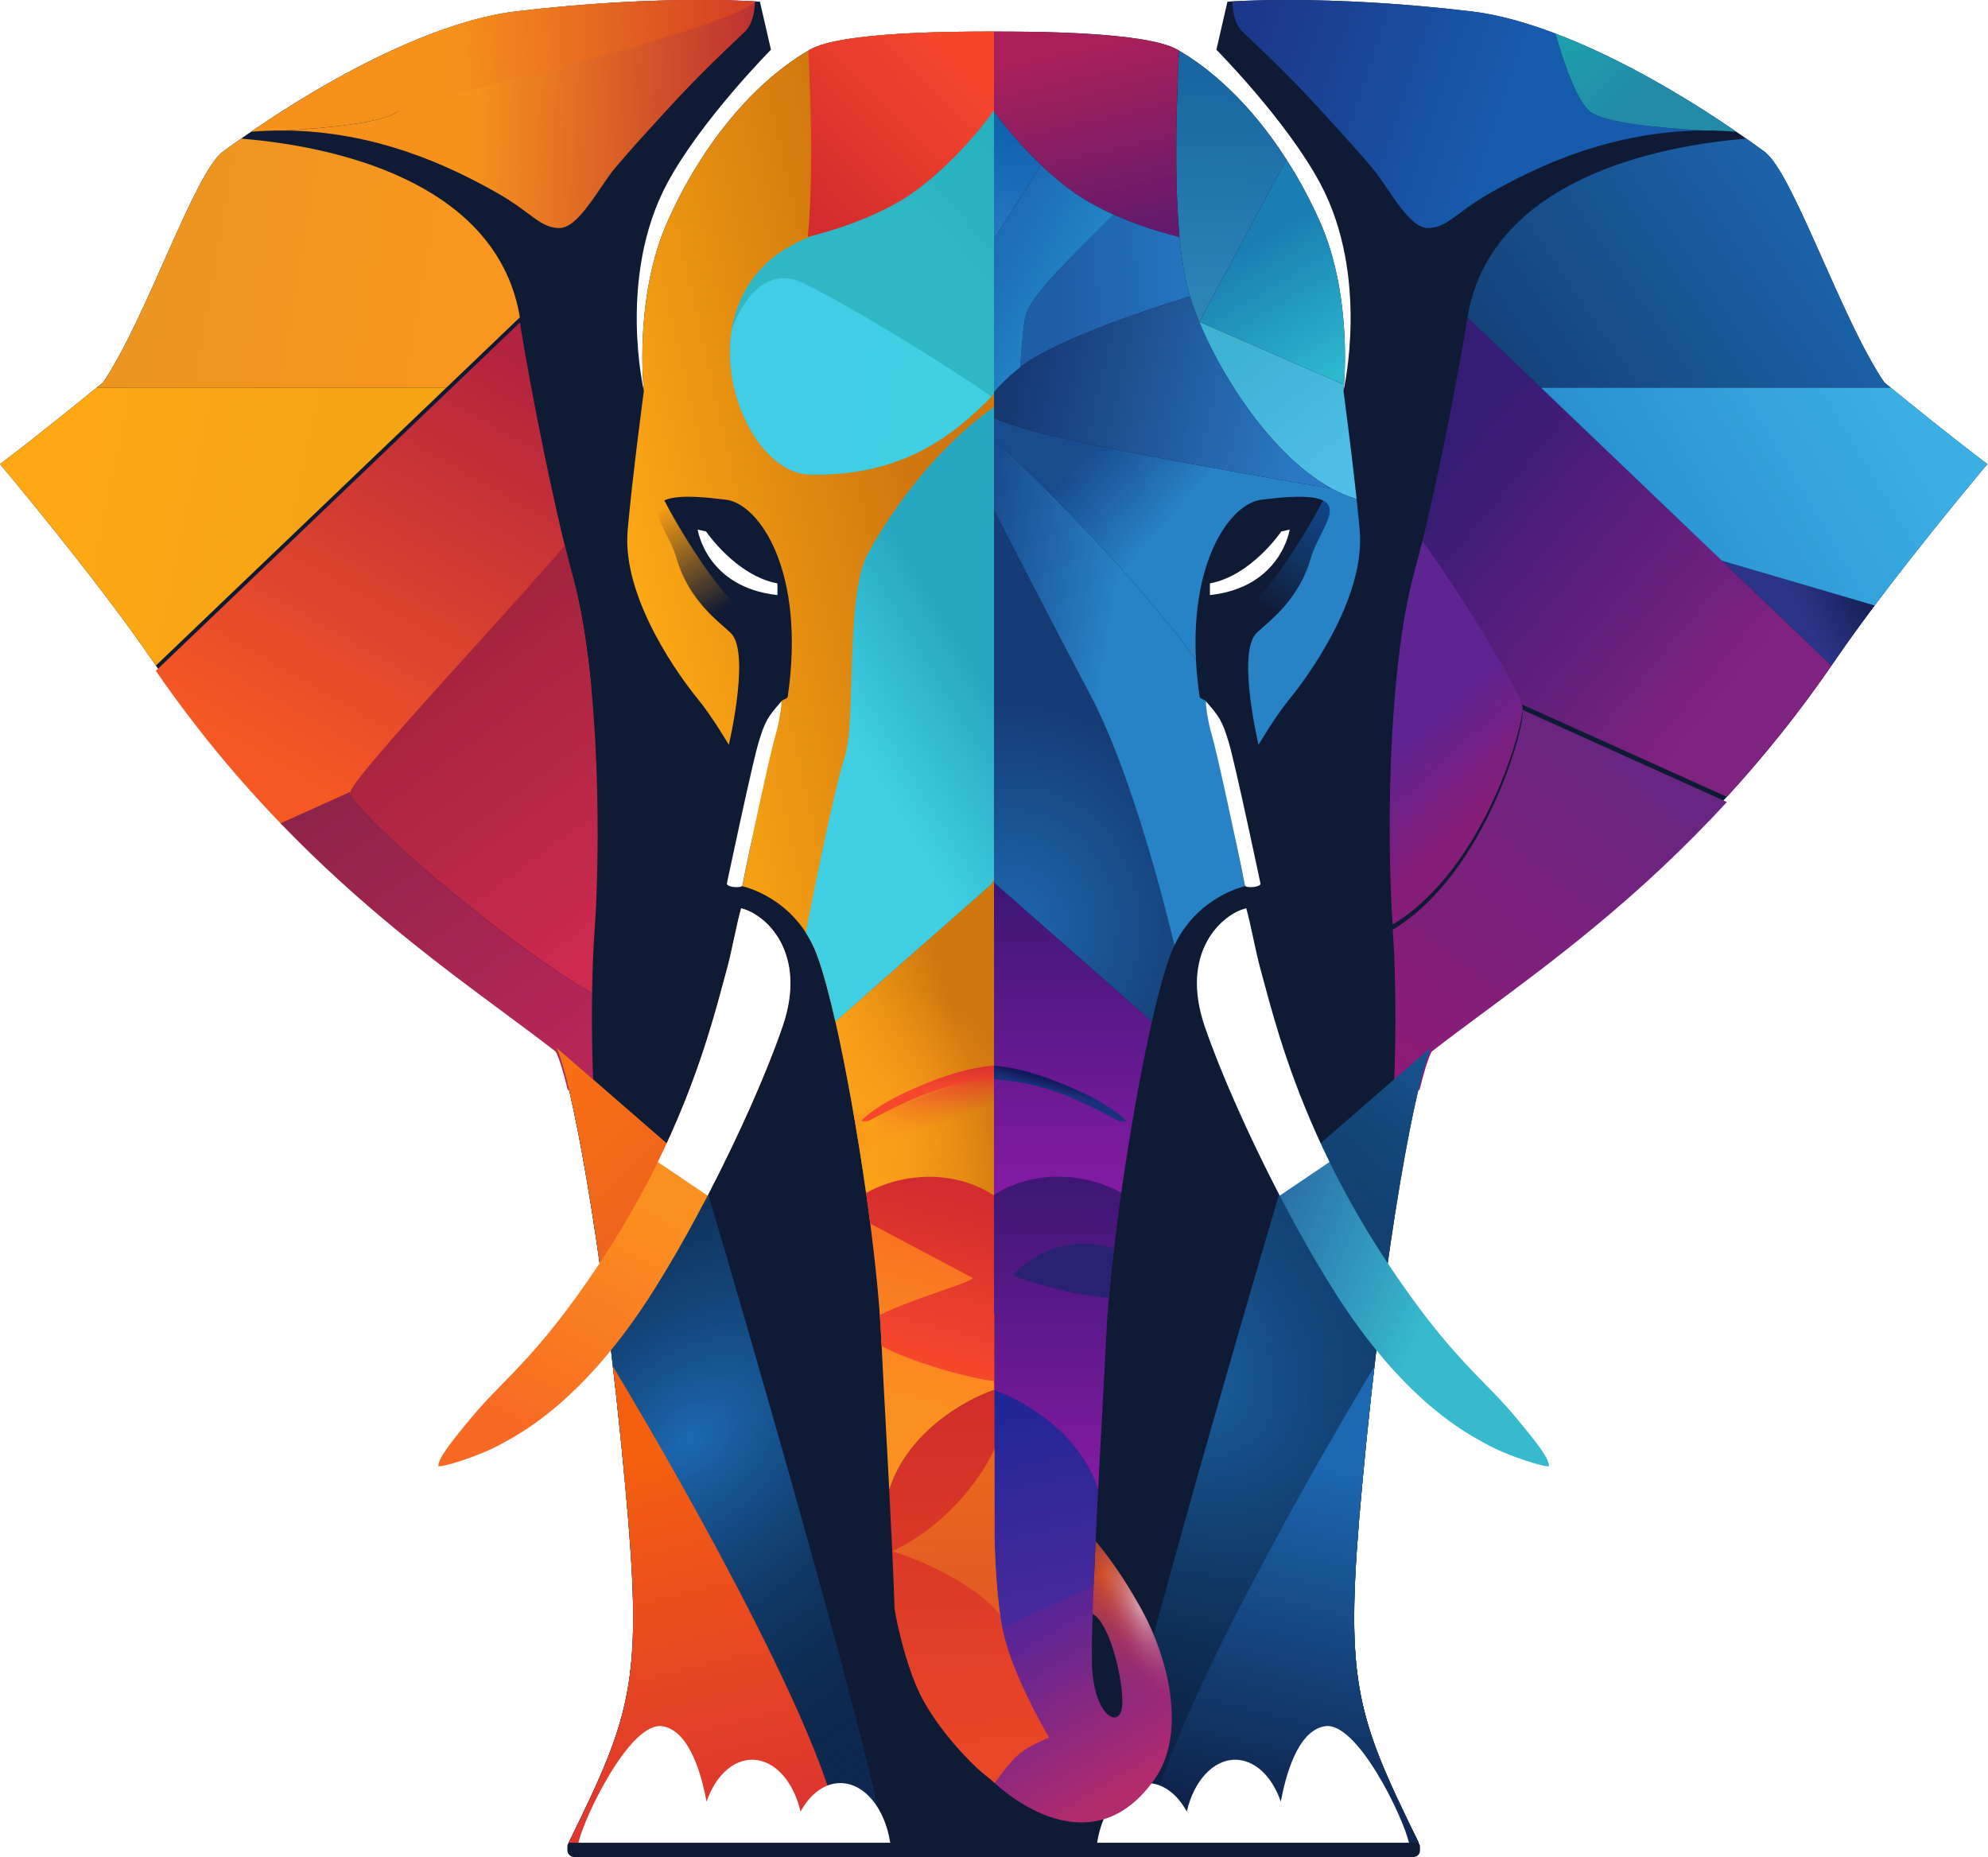 <svg width="1533" height="1432" viewBox="0 0 1533 1432" fill="none" xmlns="http://www.w3.org/2000/svg">
<rect x="437.5" y="1418.83" width="657.5" height="13" rx="5" fill="#0F1A34"/>
<path d="M766 1420.83V24.329C795 24.329 883.729 24.329 908 38.329C956.755 66.451 995.303 119.823 1018 171.329C1044 230.329 1036 301.328 1036 301.328C1036 301.328 1056.6 213.329 1018 141.329C992 92.829 938 38.329 938 38.329L946.5 1.329C946.5 1.329 1022 -4.671 1135 8.829C1192.83 15.738 1276 55.329 1360.5 116.829C1382.55 132.876 1419.79 245.968 1453 294.829C1507.5 339.329 1532.5 357.829 1532.5 357.829C1532.5 357.829 1458.32 445.829 1415 509.329C1305.15 670.329 1179 748.329 1104 806.829C1093.17 826.662 1068.17 952.637 1050.5 1143.83C1036.5 1295.33 1044 1319.33 1094 1420.83H766Z" fill="#0F1A34"/>
<path fill-rule="evenodd" clip-rule="evenodd" d="M1131.5 245.329C1131.54 245.111 1131.57 244.893 1131.61 244.675L1412.33 513.227C1386.02 551.369 1358.82 584.803 1331.64 614.396L1079.4 500.66C1082.25 478.664 1086.04 457.888 1091 439.829C1105.25 387.895 1123.15 297.121 1131.5 245.329Z" fill="url(#paint0_linear_104_2336)"/>
<path fill-rule="evenodd" clip-rule="evenodd" d="M1073.93 712.835C1145.47 669.709 1175.97 556.15 1174 544.829C1171.96 533.115 1128.36 460.088 1096.83 417.283C1094.85 425.361 1092.89 432.937 1091 439.829C1068.64 521.331 1069.98 658.154 1073.93 712.835Z" fill="url(#paint1_linear_104_2336)"/>
<g filter="url(#filter0_d_104_2336)">
<path fill-rule="evenodd" clip-rule="evenodd" d="M1174 544.829C1175.97 556.15 1145.47 669.709 1073.93 712.835C1073.95 713.169 1073.98 713.501 1074 713.829C1077.1 755.689 1076.33 819.162 1074 845.829L1094.69 836.221C1098.36 821.283 1101.54 811.326 1104 806.829C1116.14 797.356 1129.63 787.372 1144.17 776.607L1144.17 776.605C1197.25 737.311 1264.38 687.611 1331.64 614.395L1173.55 543.115C1173.77 543.782 1173.92 544.356 1174 544.829Z" fill="url(#paint2_linear_104_2336)"/>
</g>
<path fill-rule="evenodd" clip-rule="evenodd" d="M1445.6 466.86L1327.77 432.337L1412.33 513.227C1413.22 511.933 1414.11 510.634 1415 509.329C1424.15 495.913 1434.68 481.403 1445.6 466.86Z" fill="url(#paint3_linear_104_2336)"/>
<path fill-rule="evenodd" clip-rule="evenodd" d="M1188.21 298.829H1457.91C1509 340.44 1532.5 357.829 1532.5 357.829C1532.5 357.829 1486.36 412.572 1445.6 466.86L1327.77 432.337L1188.21 298.829Z" fill="url(#paint4_linear_104_2336)"/>
<path fill-rule="evenodd" clip-rule="evenodd" d="M1457.91 298.829H1188.21L1131.61 244.675C1147.86 146.815 1259.6 114.025 1346.57 106.881C1351.21 110.129 1355.85 113.446 1360.5 116.829C1372.25 125.378 1388.31 161.473 1405.77 200.725L1405.77 200.725C1421.09 235.148 1437.48 271.999 1453 294.829C1454.66 296.186 1456.3 297.519 1457.91 298.829Z" fill="url(#paint5_linear_104_2336)"/>
<path fill-rule="evenodd" clip-rule="evenodd" d="M1199.45 25.876C1206.96 52.099 1216.91 79.213 1226.64 86.416C1237.51 94.463 1278.27 98.686 1313.66 100.622C1242.88 101.057 1185.56 127.926 1148 149.422C1138.35 154.944 1131.4 160.112 1125.65 164.386C1116.39 171.265 1110.25 175.829 1101 175.829C1090.34 175.829 1079.17 159.403 1069.29 144.876C1065.27 138.969 1061.47 133.376 1058 129.329C1057.19 128.386 1056.44 127.504 1055.72 126.67C1045.83 115.12 1043.72 112.655 1015.5 81.829C994.724 59.134 973.499 39.047 963.383 29.474L963.383 29.474L963.383 29.474C960.8 27.029 958.942 25.27 958 24.329C952.451 18.78 950.546 9.691 950.319 1.076C966.974 0.089 1036.84 -2.899 1135 8.829C1154.03 11.102 1175.79 16.912 1199.45 25.876Z" fill="url(#paint6_linear_104_2336)"/>
<path fill-rule="evenodd" clip-rule="evenodd" d="M1199.45 25.876C1206.96 52.099 1216.91 79.213 1226.64 86.416C1237.51 94.461 1278.25 98.684 1313.64 100.621C1321.94 100.576 1330.38 100.886 1338.95 101.599C1289.69 67.802 1241.57 41.839 1199.45 25.876ZM963.383 29.474C963.221 29.32 963.062 29.17 962.906 29.023C963.062 29.17 963.221 29.32 963.382 29.473L963.383 29.474Z" fill="url(#paint7_linear_104_2336)"/>
<path fill-rule="evenodd" clip-rule="evenodd" d="M1103.65 807.505C1092.63 829.376 1067.98 954.691 1050.5 1143.83C1036.5 1295.33 1044 1319.33 1094 1420.83H849.426C870.843 1317.72 948.292 1048.89 991 905.329L1103.65 807.505Z" fill="url(#paint8_linear_104_2336)"/>
<path fill-rule="evenodd" clip-rule="evenodd" d="M1103.65 807.505C1092.63 829.376 1067.98 954.691 1050.5 1143.83C1036.5 1295.33 1044 1319.33 1094 1420.83H849.426C870.843 1317.72 948.292 1048.89 991 905.329L1103.65 807.505Z" fill="url(#paint9_radial_104_2336)" style="mix-blend-mode:lighten"/>
<path fill-rule="evenodd" clip-rule="evenodd" d="M1059.89 1053.5C1056.62 1081.65 1053.46 1111.83 1050.5 1143.83C1036.5 1295.33 1044 1319.33 1094 1420.83H884.377C886.478 1356.6 998.447 1155.35 1059.89 1053.5Z" fill="url(#paint10_linear_104_2336)"/>
<path fill-rule="evenodd" clip-rule="evenodd" d="M1021.63 1330.99C1000.01 1334.57 991.155 1370.67 987.643 1389.14C981.088 1369.95 967.811 1356.83 952.5 1356.83C935.218 1356.83 920.529 1373.55 915.17 1396.83C907.927 1383.41 896.879 1374.83 884.5 1374.83C865.767 1374.83 850.08 1394.47 846.021 1420.83H1086.49C1081.81 1400.37 1046.24 1326.92 1021.63 1330.99Z" fill="white"/>
<path fill-rule="evenodd" clip-rule="evenodd" d="M766 1213.83V1373.83C766 1373.83 838 1445.33 890 1372.33C917.068 1334.33 898.32 1274.01 881 1242.33C874.857 1231.09 869.001 1221.58 863.859 1213.83H843.774L842.525 1244.33C842.818 1234.99 843.21 1224.72 843.671 1213.83H766ZM842.525 1244.33C842.033 1259.97 841.814 1272.97 842 1281.83C842.649 1312.8 854.361 1326.57 861 1323.89C863.656 1322.82 865.5 1319.11 865.5 1312.83C865.5 1290.83 855.124 1250.83 842.525 1244.33Z" fill="url(#paint11_linear_104_2336)"/>
<path d="M881 1242.33C898.32 1274.01 917.068 1334.33 890 1372.33L865.5 1312.83C865.5 1290.83 855.124 1250.83 842.525 1244.33L844.818 1188.33C844.818 1188.33 861.458 1206.58 881 1242.33Z" fill="url(#paint12_radial_104_2336)"/>
<path d="M881 1242.33C898.32 1274.01 917.068 1334.33 890 1372.33L865.5 1312.83C865.5 1290.83 855.124 1250.83 842.525 1244.33L844.818 1188.33C844.818 1188.33 861.458 1206.58 881 1242.33Z" fill="url(#paint13_radial_104_2336)" fill-opacity="0.5"/>
<path fill-rule="evenodd" clip-rule="evenodd" d="M766 1258.85V1071.64C789.851 1080.05 832.825 1104.83 846.785 1148.74L846.787 1148.7C846.096 1162.08 845.427 1175.44 844.818 1188.33M766 1258.85L843.318 1222.38C843.748 1211.65 844.257 1200.19 844.817 1188.33" fill="url(#paint14_linear_104_2336)"/>
<path fill-rule="evenodd" clip-rule="evenodd" d="M766 1071.64C789.851 1080.05 832.825 1104.83 846.785 1148.74C847.78 1129.47 848.821 1110.15 849.795 1092.07C851.057 1068.62 852.208 1047.27 853 1030.83C854.441 1000.92 858.773 961.018 864.626 919.798L864.626 919.8C853.525 913.475 836.733 907.329 815.5 907.329C794.027 907.329 777.096 914.472 766 921.744V1071.64Z" fill="url(#paint15_linear_104_2336)"/>
<path fill-rule="evenodd" clip-rule="evenodd" d="M859.059 962.557C841.263 956.66 811.086 954.702 782 981.829C779.883 983.803 784.971 985.261 792.531 987.427C794.542 988.003 796.728 988.629 799 989.329C812.426 993.462 833.902 999.645 855.126 1000.48C856.173 988.56 857.501 975.808 859.059 962.557Z" fill="#292272"/>
<path fill-rule="evenodd" clip-rule="evenodd" d="M815.5 907.329C794.027 907.329 777.096 914.472 766 921.744V680.004L888.292 787.614C879.78 825.036 871.234 873.259 864.626 919.8C853.525 913.475 836.733 907.329 815.5 907.329Z" fill="url(#paint16_linear_104_2336)"/>
<path fill-rule="evenodd" clip-rule="evenodd" d="M766 831.957V821.72C785.211 822.827 807.28 830.221 829.002 839.829C858.977 853.087 868.502 864.329 868.502 864.329C868.502 864.329 863.887 864.795 863.002 864.329C828.521 846.156 805.763 835.366 766 831.957Z" fill="url(#paint17_linear_104_2336)"/>
<path d="M951.5 471.329C965.9 479.329 1010 407.329 1023 380.329C1025.17 383.329 1030 395.229 1032 418.829C1034 442.429 990.833 487.662 969 507.329C956.5 491.995 937.1 463.329 951.5 471.329Z" fill="url(#paint18_linear_104_2336)"/>
<path fill-rule="evenodd" clip-rule="evenodd" d="M766 680.004L888.292 787.614C893.162 766.204 898.021 748.329 902.5 736.329C903.538 733.548 904.671 730.907 905.883 728.4C905.792 728.587 905.703 728.774 905.613 728.962C892.582 674.558 868.107 587.493 841 536.329C817.194 491.396 787.117 433.347 766 392.359V680.004Z" fill="url(#paint19_radial_104_2336)"/>
<path fill-rule="evenodd" clip-rule="evenodd" d="M858.812 165.453C876.844 173.566 895.108 179.147 909.56 182.641C910.963 197.738 913.039 211.44 916 222.829C916.476 224.659 917.012 226.556 917.607 228.512C877.566 240.735 810.61 264.01 786.882 283.02C787.349 272.14 788.339 258.332 790.5 244.829C792.677 231.22 817.819 206.269 842.486 181.787C848.041 176.274 853.573 170.784 858.812 165.453Z" fill="url(#paint20_linear_104_2336)"/>
<path fill-rule="evenodd" clip-rule="evenodd" d="M766 184.886V85.1C776.248 99.35 789.266 114.343 803.072 127.455L766 184.886Z" fill="url(#paint21_linear_104_2336)"/>
<path fill-rule="evenodd" clip-rule="evenodd" d="M766 303V184.886L803.072 127.455C814.884 138.671 827.273 148.511 839 155.329C845.433 159.069 852.107 162.436 858.812 165.453C853.573 170.784 848.043 176.273 842.488 181.785L842.486 181.788C817.819 206.269 792.677 231.22 790.5 244.829C788.339 258.333 787.349 272.14 786.882 283.02C786.882 283.02 786.882 283.02 786.882 283.02C786.754 283.123 786.626 283.226 786.5 283.329C777.19 290.92 770.594 297.499 766 303Z" fill="url(#paint22_linear_104_2336)"/>
<path fill-rule="evenodd" clip-rule="evenodd" d="M1036.41 296.598L924.856 248.125L924.781 248.266C945.815 298.936 993.236 369.224 1046.13 384.83C1042.02 346.495 1036 301.328 1036 301.328C1036 301.328 1036.19 299.651 1036.41 296.598Z" fill="url(#paint23_linear_104_2336)"/>
<path fill-rule="evenodd" clip-rule="evenodd" d="M924.856 248.125L991.973 122.892C1002.11 138.656 1010.84 155.085 1018 171.328C1040 221.26 1037.66 279.787 1036.41 296.598L924.856 248.125Z" fill="url(#paint24_linear_104_2336)"/>
<path fill-rule="evenodd" clip-rule="evenodd" d="M991.973 122.892L924.781 248.266C920.923 238.975 917.954 230.343 916 222.829C904.477 178.511 906.359 99.142 909.121 38.98C942.019 58.279 970.22 89.054 991.973 122.892Z" fill="url(#paint25_linear_104_2336)"/>
<path fill-rule="evenodd" clip-rule="evenodd" d="M766 85.1C785.015 111.54 813.566 140.541 839 155.329C862.732 169.127 889.733 177.848 909.56 182.641C905.503 138.989 907.069 83.682 909.121 38.98C908.748 38.761 908.374 38.544 908 38.328C883.729 24.328 795 24.328 766 24.328V85.1Z" fill="url(#paint26_linear_104_2336)"/>
<path fill-rule="evenodd" clip-rule="evenodd" d="M922.238 508.88C922.688 517.734 923.588 527.051 925 536.829C925.197 538.19 926.216 538.613 927.377 539.095L927.377 539.095C928.775 539.675 930.378 540.34 931 542.829C935.5 560.829 960 683.329 960 683.329C960 683.329 923.702 690.874 905.613 728.962C892.582 674.558 868.107 587.492 841 536.329C817.194 491.396 787.117 433.347 766 392.359V337.854C810.696 379.885 880.633 450.82 922.238 508.88Z" fill="url(#paint27_linear_104_2336)"/>
<path fill-rule="evenodd" clip-rule="evenodd" d="M1026.76 376.653C1026.76 376.653 1026.76 376.653 1026.76 376.653C967.154 366.737 872.899 350.101 810.5 335.829C791.001 331.369 776.549 326.7 766 322.092V337.854C810.696 379.885 880.633 450.82 922.238 508.88L922.238 508.88C918.241 430.348 949.584 388.29 972.5 385.329C1036.44 377.067 1028.78 392.15 1018.64 412.136C1015.77 417.781 1012.71 423.817 1011 429.829C1002.97 458.139 984.687 474.155 974.304 483.252L974.304 483.252L974.303 483.253L974.303 483.253C971.117 486.045 968.674 488.185 967.5 489.829C954.704 507.743 970.5 574.329 970.5 574.329C970.5 574.329 983 552.829 994.5 538.829C1006 524.829 1053.18 462.329 1048.5 408.829C1047.84 401.329 1046.99 392.862 1046.05 384.055L1046.13 384.83C1039.58 382.896 1033.11 380.124 1026.76 376.653Z" fill="url(#paint28_linear_104_2336)"/>
<path fill-rule="evenodd" clip-rule="evenodd" d="M766 322.092C776.549 326.7 791.001 331.369 810.5 335.829C872.899 350.101 967.154 366.737 1026.76 376.653C981.891 352.109 943.209 292.658 924.781 248.266C921.863 241.238 919.453 234.588 917.607 228.513C877.349 240.801 809.883 264.262 786.5 283.329C777.19 290.92 770.594 297.499 766 303V322.092Z" fill="url(#paint29_linear_104_2336)"/>
<path d="M947.5 572.329C942.5 555.829 940.5 552.829 930 540.829C929.5 542.829 931.5 556.829 934.5 566.829C938.492 580.135 955 656.829 960 682.829C960.385 684.829 972 684.329 972 681.329C972 681.329 952.5 588.829 947.5 572.329Z" fill="white"/>
<path d="M933 458.829V449.829C965 443.829 988 409.829 988 409.829L994.5 408.329C994.5 408.329 988 452.829 933 458.829Z" fill="white"/>
<path d="M929 791.329C909.5 734.329 942.167 704.829 961 700.329C965 714.829 967.928 732.829 972.5 749.329C983.001 787.223 1003 873.829 1072 976.829C1119.23 1047.33 1144.18 1063.25 1168 1091.83C1185.5 1112.83 1194.5 1124.48 1194.5 1130.33C1194.5 1132.33 1162.97 1123.14 1145 1112.83C1134.64 1106.89 1086.1 1083.83 1032.5 1001.33C993.039 940.592 948.5 848.329 929 791.329Z" fill="url(#paint30_linear_104_2336)"/>
<path fill-rule="evenodd" clip-rule="evenodd" d="M961 700.329C942.167 704.829 909.5 734.329 929 791.329C941.07 826.61 962.733 875.403 986.848 921.866L1025.23 895.959C996.081 836.643 982.947 787.969 975.062 758.744C974.142 755.337 973.294 752.193 972.5 749.329C970.128 740.77 968.199 731.809 966.334 723.141C964.602 715.098 962.925 707.308 961 700.329Z" fill="white"/>
<path d="M766.5 1420.83V24.329C737.5 24.329 648.771 24.329 624.5 38.329C575.745 66.451 537.197 119.823 514.5 171.329C488.5 230.329 496.5 301.328 496.5 301.328C496.5 301.328 475.902 213.329 514.5 141.329C540.5 92.829 594.5 38.329 594.5 38.329L586 1.329C586 1.329 510.5 -4.671 397.5 8.829C339.67 15.738 256.5 55.329 172 116.829C149.951 132.876 112.707 245.968 79.5 294.829C25 339.329 0 357.829 0 357.829C0 357.829 74.176 445.829 117.5 509.329C227.346 670.329 353.5 748.329 428.5 806.829C439.333 826.662 464.332 952.637 482 1143.83C496 1295.33 488.5 1319.33 438.5 1420.83H766.5Z" fill="#0F1A34"/>
<g filter="url(#filter1_d_104_2336)">
<path fill-rule="evenodd" clip-rule="evenodd" d="M401 245.329C400.965 245.111 400.929 244.893 400.893 244.675L120.174 513.227C152.032 559.423 185.21 598.713 218.073 632.636L455.893 525.402C452.883 494.346 448.282 464.544 441.5 439.829C427.25 387.894 409.354 297.121 401 245.329Z" fill="url(#paint31_linear_104_2336)"/>
</g>
<g filter="url(#filter2_d_104_2336)">
<path fill-rule="evenodd" clip-rule="evenodd" d="M456.585 761.935C382.264 718.36 268.052 618.027 270 606.829C271.311 599.29 320.59 544.813 367.283 493.195C394.047 463.608 419.961 434.961 435.505 416.631C437.549 424.953 439.558 432.752 441.5 439.829C464 521.829 462.5 659.829 458.5 713.829C457.441 728.12 456.834 744.93 456.585 761.935Z" fill="url(#paint32_linear_104_2336)"/>
</g>
<g filter="url(#filter3_d_104_2336)">
<path fill-rule="evenodd" clip-rule="evenodd" d="M270.059 606.568C270.034 606.661 270.014 606.748 270 606.829C268.052 618.027 382.264 718.36 456.585 761.935C456.106 794.739 456.963 828.266 458.5 845.829L437.805 836.222C434.142 821.283 430.957 811.327 428.5 806.829C416.355 797.356 402.869 787.372 388.329 776.607L388.326 776.605C339.314 740.32 278.317 695.162 216.305 630.806L270.059 606.568Z" fill="url(#paint33_linear_104_2336)"/>
</g>
<path fill-rule="evenodd" clip-rule="evenodd" d="M74.594 298.829H344.286L120.174 513.227C119.281 511.933 118.39 510.633 117.5 509.329C74.175 445.829 -0 357.829 -0 357.829C-0 357.829 23.498 340.44 74.594 298.829Z" fill="url(#paint34_linear_104_2336)"/>
<path fill-rule="evenodd" clip-rule="evenodd" d="M74.595 298.829H344.286L400.893 244.675C384.637 146.815 272.897 114.025 185.928 106.881C181.292 110.129 176.648 113.446 172 116.829C160.253 125.378 144.193 161.473 126.728 200.725L126.728 200.725C111.412 235.148 95.015 271.999 79.5 294.829C77.838 296.186 76.203 297.519 74.595 298.829Z" fill="url(#paint35_linear_104_2336)"/>
<path fill-rule="evenodd" clip-rule="evenodd" d="M333.051 25.876C325.544 52.099 315.591 79.213 305.861 86.416C294.992 94.463 254.231 98.686 218.837 100.622C289.621 101.057 346.94 127.926 384.5 149.422C394.148 154.944 401.101 160.112 406.852 164.386C416.107 171.265 422.248 175.829 431.5 175.829C442.164 175.829 453.333 159.403 463.211 144.876L463.211 144.876C467.228 138.969 471.031 133.376 474.5 129.329C475.308 128.386 476.063 127.504 476.778 126.67C486.669 115.12 488.78 112.655 517 81.829C537.776 59.134 559.001 39.047 569.117 29.474L569.117 29.474L569.117 29.474C571.7 27.029 573.558 25.27 574.5 24.329C580.049 18.78 581.954 9.691 582.181 1.076C565.526 0.089 495.663 -2.899 397.5 8.829C378.475 11.102 356.706 16.912 333.051 25.876Z" fill="url(#paint36_linear_104_2336)"/>
<path fill-rule="evenodd" clip-rule="evenodd" d="M582.148 2.05C582.161 1.725 582.172 1.4 582.181 1.076C565.526 0.089 495.663 -2.899 397.5 8.829C344.595 15.149 270.483 48.822 193.546 101.599C207.906 100.404 221.911 100.342 235.473 101.182C230.005 100.843 224.464 100.651 218.858 100.621C254.247 98.684 294.994 94.461 305.861 86.416C311.102 82.536 345.466 73.731 388.64 62.668L388.64 62.668L388.64 62.668C459.117 44.61 553.07 20.536 582.148 2.05Z" fill="url(#paint37_linear_104_2336)"/>
<path fill-rule="evenodd" clip-rule="evenodd" d="M428.854 807.505C439.87 829.376 464.522 954.691 482 1143.83C496 1295.33 488.5 1319.33 438.5 1420.83H683.074C661.657 1317.72 584.208 1048.89 541.5 905.329L428.854 807.505Z" fill="#102C5A"/>
<path fill-rule="evenodd" clip-rule="evenodd" d="M428.854 807.505C439.87 829.376 464.522 954.691 482 1143.83C496 1295.33 488.5 1319.33 438.5 1420.83H683.074C661.657 1317.72 584.208 1048.89 541.5 905.329L428.854 807.505Z" fill="url(#paint38_radial_104_2336)" style="mix-blend-mode:lighten"/>
<path fill-rule="evenodd" clip-rule="evenodd" d="M428.854 807.505C439.87 829.376 464.522 954.691 482 1143.83C496 1295.33 488.5 1319.33 438.5 1420.83H683.074C661.657 1317.72 584.208 1048.89 541.5 905.329L428.854 807.505Z" fill="url(#paint39_linear_104_2336)"/>
<path fill-rule="evenodd" clip-rule="evenodd" d="M472.613 1053.5C475.88 1081.65 479.043 1111.83 482 1143.83C496 1295.33 488.5 1319.33 438.5 1420.83H648.123C646.022 1356.6 534.053 1155.35 472.613 1053.5Z" fill="url(#paint40_linear_104_2336)"/>
<path fill-rule="evenodd" clip-rule="evenodd" d="M510.865 1330.99C532.488 1334.57 541.345 1370.67 544.857 1389.14C551.412 1369.95 564.689 1356.83 580 1356.83C597.282 1356.83 611.971 1373.55 617.33 1396.83C624.573 1383.41 635.621 1374.83 648 1374.83C666.733 1374.83 682.42 1394.47 686.479 1420.83H446.014C450.691 1400.37 486.263 1326.92 510.865 1330.99Z" fill="white"/>
<path fill-rule="evenodd" clip-rule="evenodd" d="M766.866 1012.83H766.5V1071.64C742.649 1080.05 699.675 1104.83 685.715 1148.74C685.645 1147.39 685.575 1146.03 685.505 1144.68C687.281 1178.88 688.938 1213.18 689.845 1240.33C689.902 1242.02 697.316 1283.33 711 1309.33C724.684 1335.33 750.5 1361.83 760.5 1369.33C763.16 1371.32 767 1374.83 767 1374.83C767 1374.83 777.799 1359.16 786 1352.33C794.201 1345.49 809 1339.83 809 1339.83C809 1339.83 781.05 1292.84 773.5 1257.83C767.408 1229.58 766.929 1184.33 766.929 1184.33L766.866 1012.83Z" fill="url(#paint41_linear_104_2336)"/>
<path fill-rule="evenodd" clip-rule="evenodd" d="M771.291 1245.37C767.285 1217.99 766.929 1184.33 766.929 1184.33L766.905 1117.3C755.418 1141.95 728.329 1177.08 688.104 1196.03C719.241 1206.01 755.704 1225.07 771.291 1245.37ZM688.043 1196.06C688.063 1196.05 688.083 1196.04 688.104 1196.03C688.083 1196.02 688.062 1196.02 688.041 1196.01C688.041 1196.03 688.042 1196.04 688.043 1196.06Z" fill="url(#paint42_linear_104_2336)"/>
<path fill-rule="evenodd" clip-rule="evenodd" d="M766.5 1071.64C742.649 1080.05 699.675 1104.83 685.715 1148.74C684.72 1129.47 683.679 1110.15 682.705 1092.07C681.443 1068.62 680.292 1047.27 679.5 1030.83C678.059 1000.92 673.727 961.018 667.874 919.798L667.874 919.8C678.975 913.475 695.767 907.329 717 907.329C738.473 907.329 755.404 914.472 766.5 921.744V1071.64Z" fill="url(#paint43_linear_104_2336)"/>
<path fill-rule="evenodd" clip-rule="evenodd" d="M679.849 1037.93C705.517 1051.41 748.795 1062.94 766.5 1064.83V921.744C755.404 914.472 738.473 907.329 717 907.329C695.767 907.329 678.975 913.475 667.874 919.8L667.874 919.798C669.003 927.751 670.076 935.654 671.082 943.446L749 984.829C753.738 985.637 741.889 989.76 725.694 995.395C710.385 1000.72 691.193 1007.4 678.46 1013.91C678.893 1019.83 679.243 1025.49 679.5 1030.83C679.61 1033.1 679.726 1035.47 679.849 1037.93Z" fill="url(#paint44_linear_104_2336)"/>
<path fill-rule="evenodd" clip-rule="evenodd" d="M717 907.329C738.473 907.329 755.404 914.472 766.5 921.744V680.004L644.208 787.614C652.72 825.036 661.266 873.258 667.874 919.8C678.975 913.475 695.767 907.329 717 907.329Z" fill="url(#paint45_linear_104_2336)"/>
<path fill-rule="evenodd" clip-rule="evenodd" d="M717 907.329C738.473 907.329 755.404 914.472 766.5 921.744V680.004L644.208 787.614C652.72 825.036 661.266 873.258 667.874 919.8C678.975 913.475 695.767 907.329 717 907.329Z" fill="url(#paint46_linear_104_2336)"/>
<path fill-rule="evenodd" clip-rule="evenodd" d="M717 907.329C738.473 907.329 755.404 914.472 766.5 921.744V680.004L644.208 787.614C652.72 825.036 661.266 873.258 667.874 919.8C678.975 913.475 695.767 907.329 717 907.329Z" fill="url(#paint47_radial_104_2336)"/>
<path fill-rule="evenodd" clip-rule="evenodd" d="M766.5 831.957V821.72C747.289 822.827 725.22 830.221 703.498 839.829C673.523 853.087 663.998 864.329 663.998 864.329C663.998 864.329 668.613 864.795 669.498 864.329C703.979 846.156 726.737 835.366 766.5 831.957Z" fill="url(#paint48_linear_104_2336)"/>
<path d="M581 471.329C566.6 479.329 522.5 407.329 509.5 380.329C507.333 383.329 502.5 395.229 500.5 418.829C498.5 442.429 541.667 487.662 563.5 507.329C576 491.995 595.4 463.329 581 471.329Z" fill="url(#paint49_linear_104_2336)"/>
<path fill-rule="evenodd" clip-rule="evenodd" d="M766.5 680.004L644.208 787.614C639.338 766.204 634.479 748.329 630 736.329C613.393 691.829 572.5 683.329 572.5 683.329C572.5 683.329 597 560.829 601.5 542.829C602.122 540.34 603.725 539.675 605.123 539.095C606.284 538.613 607.303 538.19 607.5 536.829C621.433 440.329 585.5 388.624 560 385.329C496.059 377.067 503.717 392.15 513.864 412.136C516.73 417.781 519.794 423.817 521.5 429.829C529.534 458.139 547.813 474.155 558.196 483.252C561.383 486.044 563.826 488.185 565 489.829C577.796 507.743 562 574.329 562 574.329C562 574.329 549.5 552.829 538 538.829C526.5 524.829 479.319 462.329 484 408.829C487.5 368.829 496.5 301.328 496.5 301.328C496.5 301.328 488.5 230.328 514.5 171.328C537.197 119.823 575.745 66.451 624.5 38.328C648.771 24.328 737.5 24.328 766.5 24.328V680.004Z" fill="url(#paint50_linear_104_2336)"/>
<path fill-rule="evenodd" clip-rule="evenodd" d="M766.5 677.894C765.833 679.207 765.137 680.522 764.412 681.841L644.208 787.614C639.338 766.204 634.479 748.329 630 736.329C627.569 729.814 624.617 724.071 621.349 719.013C630.955 670.404 643.61 608.053 652 581.329C655.135 571.343 655.766 549.716 656.476 525.364C657.543 488.749 658.79 445.972 669 427.329C699.025 372.499 738.604 332.832 766.5 313.936V677.894Z" fill="url(#paint51_linear_104_2336)"/>
<path fill-rule="evenodd" clip-rule="evenodd" d="M766.5 303.79V60.378C734.202 86.732 709.047 111.059 688.288 131.134C661.508 157.032 642.045 175.855 624 182.829C520.5 222.829 568 364.329 624 365.829C697.603 367.8 737.696 333.404 766.5 303.79Z" fill="url(#paint52_linear_104_2336)"/>
<path fill-rule="evenodd" clip-rule="evenodd" d="M564.331 253.916C555.674 306.335 588.089 364.867 624 365.829C695.986 367.757 735.918 334.898 764.584 305.749C723.279 277.236 653.716 234.928 619.5 218.329C591.613 204.799 573.08 229.96 564.331 253.916Z" fill="url(#paint53_linear_104_2336)"/>
<path fill-rule="evenodd" clip-rule="evenodd" d="M766.5 85.1C747.485 111.54 718.934 140.541 693.5 155.329C669.768 169.127 642.767 177.848 622.94 182.641C626.997 138.989 625.431 83.682 623.379 38.98C623.752 38.761 624.126 38.544 624.5 38.328C648.771 24.328 737.5 24.328 766.5 24.328V85.1Z" fill="url(#paint54_linear_104_2336)"/>
<path d="M585 572.329C590 555.829 592 552.829 602.5 540.829C603 542.829 601 556.829 598 566.829C594.008 580.135 577.5 656.829 572.5 682.829C572.115 684.829 560.5 684.329 560.5 681.329C560.5 681.329 580 588.829 585 572.329Z" fill="white"/>
<path d="M599.5 458.829V449.829C567.5 443.829 544.5 409.829 544.5 409.829L538 408.329C538 408.329 544.5 452.829 599.5 458.829Z" fill="white"/>
<path d="M603.5 791.329C623 734.329 590.333 704.829 571.5 700.329C567.5 714.829 564.572 732.829 560 749.329C549.499 787.223 529.5 873.829 460.5 976.829C413.272 1047.33 388.318 1063.25 364.5 1091.83C347 1112.83 338 1124.48 338 1130.33C338 1132.33 369.528 1123.14 387.5 1112.83C397.861 1106.89 446.399 1083.83 500 1001.33C539.461 940.592 584 848.329 603.5 791.329Z" fill="url(#paint55_linear_104_2336)"/>
<path fill-rule="evenodd" clip-rule="evenodd" d="M571.5 700.329C590.333 704.829 623 734.329 603.5 791.329C591.43 826.61 569.767 875.403 545.652 921.866L507.27 895.959C536.419 836.643 549.553 787.969 557.438 758.744C558.358 755.337 559.206 752.193 560 749.329C562.372 740.77 564.301 731.809 566.166 723.141C567.898 715.098 569.575 707.308 571.5 700.329Z" fill="white"/>
<defs>
<filter id="filter0_d_104_2336" x="1069.93" y="543.115" width="265.708" height="310.713" filterUnits="userSpaceOnUse" color-interpolation-filters="sRGB">
<feFlood flood-opacity="0" result="BackgroundImageFix"/>
<feColorMatrix in="SourceAlpha" type="matrix" values="0 0 0 0 0 0 0 0 0 0 0 0 0 0 0 0 0 0 127 0" result="hardAlpha"/>
<feOffset dy="4"/>
<feGaussianBlur stdDeviation="2"/>
<feComposite in2="hardAlpha" operator="out"/>
<feColorMatrix type="matrix" values="0 0 0 0 0 0 0 0 0 0 0 0 0 0 0 0 0 0 0.25 0"/>
<feBlend mode="normal" in2="BackgroundImageFix" result="effect1_dropShadow_104_2336"/>
<feBlend mode="normal" in="SourceGraphic" in2="effect1_dropShadow_104_2336" result="shape"/>
</filter>
<filter id="filter1_d_104_2336" x="116.174" y="244.675" width="343.719" height="395.961" filterUnits="userSpaceOnUse" color-interpolation-filters="sRGB">
<feFlood flood-opacity="0" result="BackgroundImageFix"/>
<feColorMatrix in="SourceAlpha" type="matrix" values="0 0 0 0 0 0 0 0 0 0 0 0 0 0 0 0 0 0 127 0" result="hardAlpha"/>
<feOffset dy="4"/>
<feGaussianBlur stdDeviation="2"/>
<feComposite in2="hardAlpha" operator="out"/>
<feColorMatrix type="matrix" values="0 0 0 0 0 0 0 0 0 0 0 0 0 0 0 0 0 0 0.25 0"/>
<feBlend mode="normal" in2="BackgroundImageFix" result="effect1_dropShadow_104_2336"/>
<feBlend mode="normal" in="SourceGraphic" in2="effect1_dropShadow_104_2336" result="shape"/>
</filter>
<filter id="filter2_d_104_2336" x="265.975" y="416.631" width="198.896" height="353.304" filterUnits="userSpaceOnUse" color-interpolation-filters="sRGB">
<feFlood flood-opacity="0" result="BackgroundImageFix"/>
<feColorMatrix in="SourceAlpha" type="matrix" values="0 0 0 0 0 0 0 0 0 0 0 0 0 0 0 0 0 0 127 0" result="hardAlpha"/>
<feOffset dy="4"/>
<feGaussianBlur stdDeviation="2"/>
<feComposite in2="hardAlpha" operator="out"/>
<feColorMatrix type="matrix" values="0 0 0 0 0 0 0 0 0 0 0 0 0 0 0 0 0 0 0.25 0"/>
<feBlend mode="normal" in2="BackgroundImageFix" result="effect1_dropShadow_104_2336"/>
<feBlend mode="normal" in="SourceGraphic" in2="effect1_dropShadow_104_2336" result="shape"/>
</filter>
<filter id="filter3_d_104_2336" x="212.305" y="606.568" width="250.195" height="247.261" filterUnits="userSpaceOnUse" color-interpolation-filters="sRGB">
<feFlood flood-opacity="0" result="BackgroundImageFix"/>
<feColorMatrix in="SourceAlpha" type="matrix" values="0 0 0 0 0 0 0 0 0 0 0 0 0 0 0 0 0 0 127 0" result="hardAlpha"/>
<feOffset dy="4"/>
<feGaussianBlur stdDeviation="2"/>
<feComposite in2="hardAlpha" operator="out"/>
<feColorMatrix type="matrix" values="0 0 0 0 0 0 0 0 0 0 0 0 0 0 0 0 0 0 0.25 0"/>
<feBlend mode="normal" in2="BackgroundImageFix" result="effect1_dropShadow_104_2336"/>
<feBlend mode="normal" in="SourceGraphic" in2="effect1_dropShadow_104_2336" result="shape"/>
</filter>
<linearGradient id="paint0_linear_104_2336" x1="1145" y1="319.829" x2="1361.57" y2="498.08" gradientUnits="userSpaceOnUse">
<stop stop-color="#351C76"/>
<stop offset="1" stop-color="#802280"/>
</linearGradient>
<linearGradient id="paint1_linear_104_2336" x1="1057" y1="593.829" x2="1111.05" y2="653.284" gradientUnits="userSpaceOnUse">
<stop stop-color="#5E2492"/>
<stop offset="1" stop-color="#851D79"/>
</linearGradient>
<linearGradient id="paint2_linear_104_2336" x1="1261" y1="580.329" x2="1073.5" y2="819.329" gradientUnits="userSpaceOnUse">
<stop stop-color="#682682"/>
<stop offset="1" stop-color="#8D1B77"/>
</linearGradient>
<linearGradient id="paint3_linear_104_2336" x1="1440" y1="469.829" x2="1399" y2="489.829" gradientUnits="userSpaceOnUse">
<stop stop-color="#18225A"/>
<stop offset="1" stop-color="#2B3588"/>
</linearGradient>
<linearGradient id="paint4_linear_104_2336" x1="1524" y1="420.329" x2="1280.73" y2="564.781" gradientUnits="userSpaceOnUse">
<stop stop-color="#3BAEE4"/>
<stop offset="1" stop-color="#2589CB"/>
</linearGradient>
<linearGradient id="paint5_linear_104_2336" x1="1486" y1="219.329" x2="1002.72" y2="548.496" gradientUnits="userSpaceOnUse">
<stop stop-color="#1C69B2"/>
<stop offset="1" stop-color="#0E2047"/>
</linearGradient>
<linearGradient id="paint6_linear_104_2336" x1="971.501" y1="19.829" x2="1158.01" y2="82.835" gradientUnits="userSpaceOnUse">
<stop stop-color="#1D388A"/>
<stop offset="1" stop-color="#175BAC"/>
</linearGradient>
<linearGradient id="paint7_linear_104_2336" x1="1203.5" y1="31.829" x2="1252.5" y2="86.329" gradientUnits="userSpaceOnUse">
<stop stop-color="#1E9FAD"/>
<stop offset="1" stop-color="#228BA8"/>
</linearGradient>
<linearGradient id="paint8_linear_104_2336" x1="1103.36" y1="845.638" x2="741.941" y2="1304.76" gradientUnits="userSpaceOnUse">
<stop stop-color="#1B67AF"/>
<stop offset="0.405" stop-color="#0E2149"/>
<stop offset="0.835" stop-color="#0E2047"/>
</linearGradient>
<radialGradient id="paint9_radial_104_2336" cx="0" cy="0" r="1" gradientUnits="userSpaceOnUse" gradientTransform="translate(884 1034.83) rotate(38.331) scale(666.717 437.775)">
<stop stop-color="#1C69B2"/>
<stop offset="1" stop-opacity="0"/>
</radialGradient>
<linearGradient id="paint10_linear_104_2336" x1="1060" y1="1132.83" x2="989.188" y2="1420.83" gradientUnits="userSpaceOnUse">
<stop stop-color="#1C69B2"/>
<stop offset="1" stop-color="#0E2047"/>
</linearGradient>
<linearGradient id="paint11_linear_104_2336" x1="794" y1="1254.83" x2="868.5" y2="1379.33" gradientUnits="userSpaceOnUse">
<stop stop-color="#5A2596"/>
<stop offset="1" stop-color="#B22B6D"/>
</linearGradient>
<radialGradient id="paint12_radial_104_2336" cx="0" cy="0" r="1" gradientUnits="userSpaceOnUse" gradientTransform="translate(852.5 1213.83) rotate(68.671) scale(112.721 82.861)">
<stop stop-color="#D44C19"/>
<stop offset="1" stop-color="#B22B6C" stop-opacity="0"/>
<stop offset="1" stop-color="#CB5037" stop-opacity="0"/>
</radialGradient>
<radialGradient id="paint13_radial_104_2336" cx="0" cy="0" r="1" gradientUnits="userSpaceOnUse" gradientTransform="translate(878.5 1239.83) rotate(64.687) scale(81.86 27.183)">
<stop stop-color="white"/>
<stop offset="1" stop-color="#BB3553" stop-opacity="0"/>
</radialGradient>
<linearGradient id="paint14_linear_104_2336" x1="770.5" y1="1083.33" x2="801.5" y2="1239.33" gradientUnits="userSpaceOnUse">
<stop stop-color="#212697"/>
<stop offset="1" stop-color="#472A9B"/>
</linearGradient>
<linearGradient id="paint15_linear_104_2336" x1="797.856" y1="914.643" x2="797.856" y2="1144.83" gradientUnits="userSpaceOnUse">
<stop stop-color="#3E1776"/>
<stop offset="1" stop-color="#831BA3"/>
</linearGradient>
<linearGradient id="paint16_linear_104_2336" x1="805.5" y1="687.329" x2="805.5" y2="917.829" gradientUnits="userSpaceOnUse">
<stop stop-color="#3E1776"/>
<stop offset="1" stop-color="#831BA3"/>
</linearGradient>
<linearGradient id="paint17_linear_104_2336" x1="807" y1="831.829" x2="805" y2="839.329" gradientUnits="userSpaceOnUse">
<stop stop-color="#11195B"/>
<stop offset="1" stop-color="#17327B"/>
</linearGradient>
<linearGradient id="paint18_linear_104_2336" x1="1023.5" y1="391.829" x2="976" y2="470.829" gradientUnits="userSpaceOnUse">
<stop stop-color="#104486"/>
<stop offset="1" stop-color="#185595" stop-opacity="0"/>
</linearGradient>
<radialGradient id="paint19_radial_104_2336" cx="0" cy="0" r="1" gradientUnits="userSpaceOnUse" gradientTransform="translate(781 711.422) rotate(-95.034) scale(170.939 158.248)">
<stop stop-color="#1E66AD"/>
<stop offset="1" stop-color="#153C74"/>
</radialGradient>
<linearGradient id="paint20_linear_104_2336" x1="818" y1="213.329" x2="909.271" y2="209.827" gradientUnits="userSpaceOnUse">
<stop stop-color="#1E5EA7"/>
<stop offset="1" stop-color="#2474BD"/>
</linearGradient>
<linearGradient id="paint21_linear_104_2336" x1="773" y1="97.329" x2="766.5" y2="179.829" gradientUnits="userSpaceOnUse">
<stop stop-color="#1062AE"/>
<stop offset="1" stop-color="#2676C2"/>
</linearGradient>
<linearGradient id="paint22_linear_104_2336" x1="851" y1="183.329" x2="794" y2="152.829" gradientUnits="userSpaceOnUse">
<stop stop-color="#2285C6"/>
<stop offset="1" stop-color="#1E6DB6"/>
</linearGradient>
<linearGradient id="paint23_linear_104_2336" x1="956.881" y1="261.417" x2="1037.91" y2="367.935" gradientUnits="userSpaceOnUse">
<stop stop-color="#3DB2D1"/>
<stop offset="1" stop-color="#50BEE9"/>
</linearGradient>
<linearGradient id="paint24_linear_104_2336" x1="973.5" y1="183.829" x2="1034.48" y2="285.644" gradientUnits="userSpaceOnUse">
<stop stop-color="#1A7EB3"/>
<stop offset="1" stop-color="#2CB8CD"/>
</linearGradient>
<linearGradient id="paint25_linear_104_2336" x1="929.5" y1="59.329" x2="921.5" y2="234.329" gradientUnits="userSpaceOnUse">
<stop stop-color="#1867A2"/>
<stop offset="1" stop-color="#2D84B7"/>
</linearGradient>
<linearGradient id="paint26_linear_104_2336" x1="901" y1="173.829" x2="867.5" y2="30.829" gradientUnits="userSpaceOnUse">
<stop stop-color="#631A6D"/>
<stop offset="1" stop-color="#A9205A"/>
</linearGradient>
<linearGradient id="paint27_linear_104_2336" x1="766" y1="375.829" x2="873.978" y2="394.471" gradientUnits="userSpaceOnUse">
<stop stop-color="#194C8E"/>
<stop offset="1" stop-color="#2883C6"/>
</linearGradient>
<linearGradient id="paint28_linear_104_2336" x1="819" y1="370.829" x2="882.5" y2="425.829" gradientUnits="userSpaceOnUse">
<stop stop-color="#194C8E"/>
<stop offset="1" stop-color="#2883C6"/>
</linearGradient>
<linearGradient id="paint29_linear_104_2336" x1="773.5" y1="311.829" x2="996" y2="362.829" gradientUnits="userSpaceOnUse">
<stop stop-color="#163770"/>
<stop offset="1" stop-color="#2A78C2"/>
</linearGradient>
<linearGradient id="paint30_linear_104_2336" x1="1118" y1="976.829" x2="988" y2="923.329" gradientUnits="userSpaceOnUse">
<stop stop-color="#37BACE"/>
<stop offset="1" stop-color="#2B70A8"/>
</linearGradient>
<linearGradient id="paint31_linear_104_2336" x1="188.5" y1="571.329" x2="370.655" y2="251.317" gradientUnits="userSpaceOnUse">
<stop stop-color="#F65824"/>
<stop offset="1" stop-color="#B3223E"/>
</linearGradient>
<linearGradient id="paint32_linear_104_2336" x1="418" y1="451.329" x2="564.657" y2="651.273" gradientUnits="userSpaceOnUse">
<stop stop-color="#A4243E"/>
<stop offset="1" stop-color="#CC2A4E"/>
</linearGradient>
<linearGradient id="paint33_linear_104_2336" x1="271.48" y1="604.367" x2="437.515" y2="837.01" gradientUnits="userSpaceOnUse">
<stop stop-color="#902349"/>
<stop offset="1" stop-color="#B92759"/>
</linearGradient>
<linearGradient id="paint34_linear_104_2336" x1="269" y1="310.829" x2="79.601" y2="270.989" gradientUnits="userSpaceOnUse">
<stop stop-color="#F5A414"/>
<stop offset="1" stop-color="#FFA814"/>
</linearGradient>
<linearGradient id="paint35_linear_104_2336" x1="356.5" y1="194.829" x2="114.209" y2="153.958" gradientUnits="userSpaceOnUse">
<stop stop-color="#F9961F"/>
<stop offset="1" stop-color="#EB9520"/>
</linearGradient>
<linearGradient id="paint36_linear_104_2336" x1="576.5" y1="18.329" x2="369.822" y2="11.101" gradientUnits="userSpaceOnUse">
<stop stop-color="#BF3331"/>
<stop offset="1" stop-color="#F6911C"/>
</linearGradient>
<linearGradient id="paint37_linear_104_2336" x1="569.5" y1="4.829" x2="349.369" y2="11.041" gradientUnits="userSpaceOnUse">
<stop stop-color="#D54125"/>
<stop offset="1" stop-color="#F6911C"/>
</linearGradient>
<radialGradient id="paint38_radial_104_2336" cx="0" cy="0" r="1" gradientUnits="userSpaceOnUse" gradientTransform="translate(532.5 1109.83) rotate(140.25) scale(529.369 347.59)">
<stop stop-color="#1C69B2"/>
<stop offset="1" stop-opacity="0"/>
</radialGradient>
<linearGradient id="paint39_linear_104_2336" x1="413.5" y1="844.829" x2="518.5" y2="953.329" gradientUnits="userSpaceOnUse">
<stop stop-color="#F96F14"/>
<stop offset="0.882" stop-color="#ED641D"/>
<stop offset="1" stop-color="#ED641D" stop-opacity="0"/>
</linearGradient>
<linearGradient id="paint40_linear_104_2336" x1="472.5" y1="1132.83" x2="543.312" y2="1420.83" gradientUnits="userSpaceOnUse">
<stop stop-color="#F45F10"/>
<stop offset="1" stop-color="#DC3331"/>
</linearGradient>
<linearGradient id="paint41_linear_104_2336" x1="793.846" y1="1083.83" x2="804.933" y2="1353.87" gradientUnits="userSpaceOnUse">
<stop stop-color="#D12E29"/>
<stop offset="1" stop-color="#EA4727"/>
</linearGradient>
<linearGradient id="paint42_linear_104_2336" x1="754.5" y1="1138.83" x2="757" y2="1226.33" gradientUnits="userSpaceOnUse">
<stop stop-color="#E9661D"/>
<stop offset="1" stop-color="#E25C23"/>
</linearGradient>
<linearGradient id="paint43_linear_104_2336" x1="708" y1="920.829" x2="668.066" y2="1070.65" gradientUnits="userSpaceOnUse">
<stop stop-color="#F86A23"/>
<stop offset="1" stop-color="#FA9020"/>
</linearGradient>
<linearGradient id="paint44_linear_104_2336" x1="723" y1="916.329" x2="690.251" y2="1042.43" gradientUnits="userSpaceOnUse">
<stop stop-color="#D32B2E"/>
<stop offset="1" stop-color="#F6472C"/>
</linearGradient>
<linearGradient id="paint45_linear_104_2336" x1="630.296" y1="780.085" x2="725.272" y2="750.481" gradientUnits="userSpaceOnUse">
<stop stop-color="#FFAA15"/>
<stop offset="1" stop-color="#D0780E"/>
</linearGradient>
<linearGradient id="paint46_linear_104_2336" x1="719.5" y1="813.329" x2="737" y2="862.329" gradientUnits="userSpaceOnUse">
<stop offset="0.425" stop-color="#DD332D" stop-opacity="0"/>
<stop offset="0.548" stop-color="#DD332D"/>
<stop offset="1" stop-color="#DD332D" stop-opacity="0"/>
</linearGradient>
<radialGradient id="paint47_radial_104_2336" cx="0" cy="0" r="1" gradientUnits="userSpaceOnUse" gradientTransform="translate(669.5 867.329) rotate(23.037) scale(116.272 111.334)">
<stop stop-color="#FBA117"/>
<stop offset="1" stop-color="#FA9020" stop-opacity="0"/>
</radialGradient>
<linearGradient id="paint48_linear_104_2336" x1="746.5" y1="817.329" x2="747" y2="838.329" gradientUnits="userSpaceOnUse">
<stop stop-color="#D32B2E"/>
<stop offset="1" stop-color="#F6472C"/>
</linearGradient>
<linearGradient id="paint49_linear_104_2336" x1="509" y1="391.829" x2="556.5" y2="470.829" gradientUnits="userSpaceOnUse">
<stop stop-color="#F99F14"/>
<stop offset="1" stop-color="#F69913" stop-opacity="0"/>
</linearGradient>
<linearGradient id="paint50_linear_104_2336" x1="451.5" y1="340.329" x2="680.553" y2="288.036" gradientUnits="userSpaceOnUse">
<stop stop-color="#FFAA15"/>
<stop offset="1" stop-color="#D0780E"/>
</linearGradient>
<linearGradient id="paint51_linear_104_2336" x1="780.5" y1="562.829" x2="687.635" y2="618.925" gradientUnits="userSpaceOnUse">
<stop stop-color="#26A9C0"/>
<stop offset="1" stop-color="#40CFE2"/>
</linearGradient>
<linearGradient id="paint52_linear_104_2336" x1="672.531" y1="146.757" x2="882.118" y2="-51.319" gradientUnits="userSpaceOnUse">
<stop stop-color="#2FB7C6"/>
<stop offset="1" stop-color="#16A2AA"/>
</linearGradient>
<linearGradient id="paint53_linear_104_2336" x1="591.5" y1="282.829" x2="749" y2="311.829" gradientUnits="userSpaceOnUse">
<stop stop-color="#41CDE6"/>
<stop offset="1" stop-color="#40CFE2"/>
</linearGradient>
<linearGradient id="paint54_linear_104_2336" x1="631.5" y1="173.829" x2="754" y2="54.829" gradientUnits="userSpaceOnUse">
<stop stop-color="#D32B2E"/>
<stop offset="1" stop-color="#F6472C"/>
</linearGradient>
<linearGradient id="paint55_linear_104_2336" x1="404.5" y1="1103.33" x2="500.5" y2="929.829" gradientUnits="userSpaceOnUse">
<stop stop-color="#F86A23"/>
<stop offset="1" stop-color="#FA9020"/>
</linearGradient>
</defs>
</svg>
